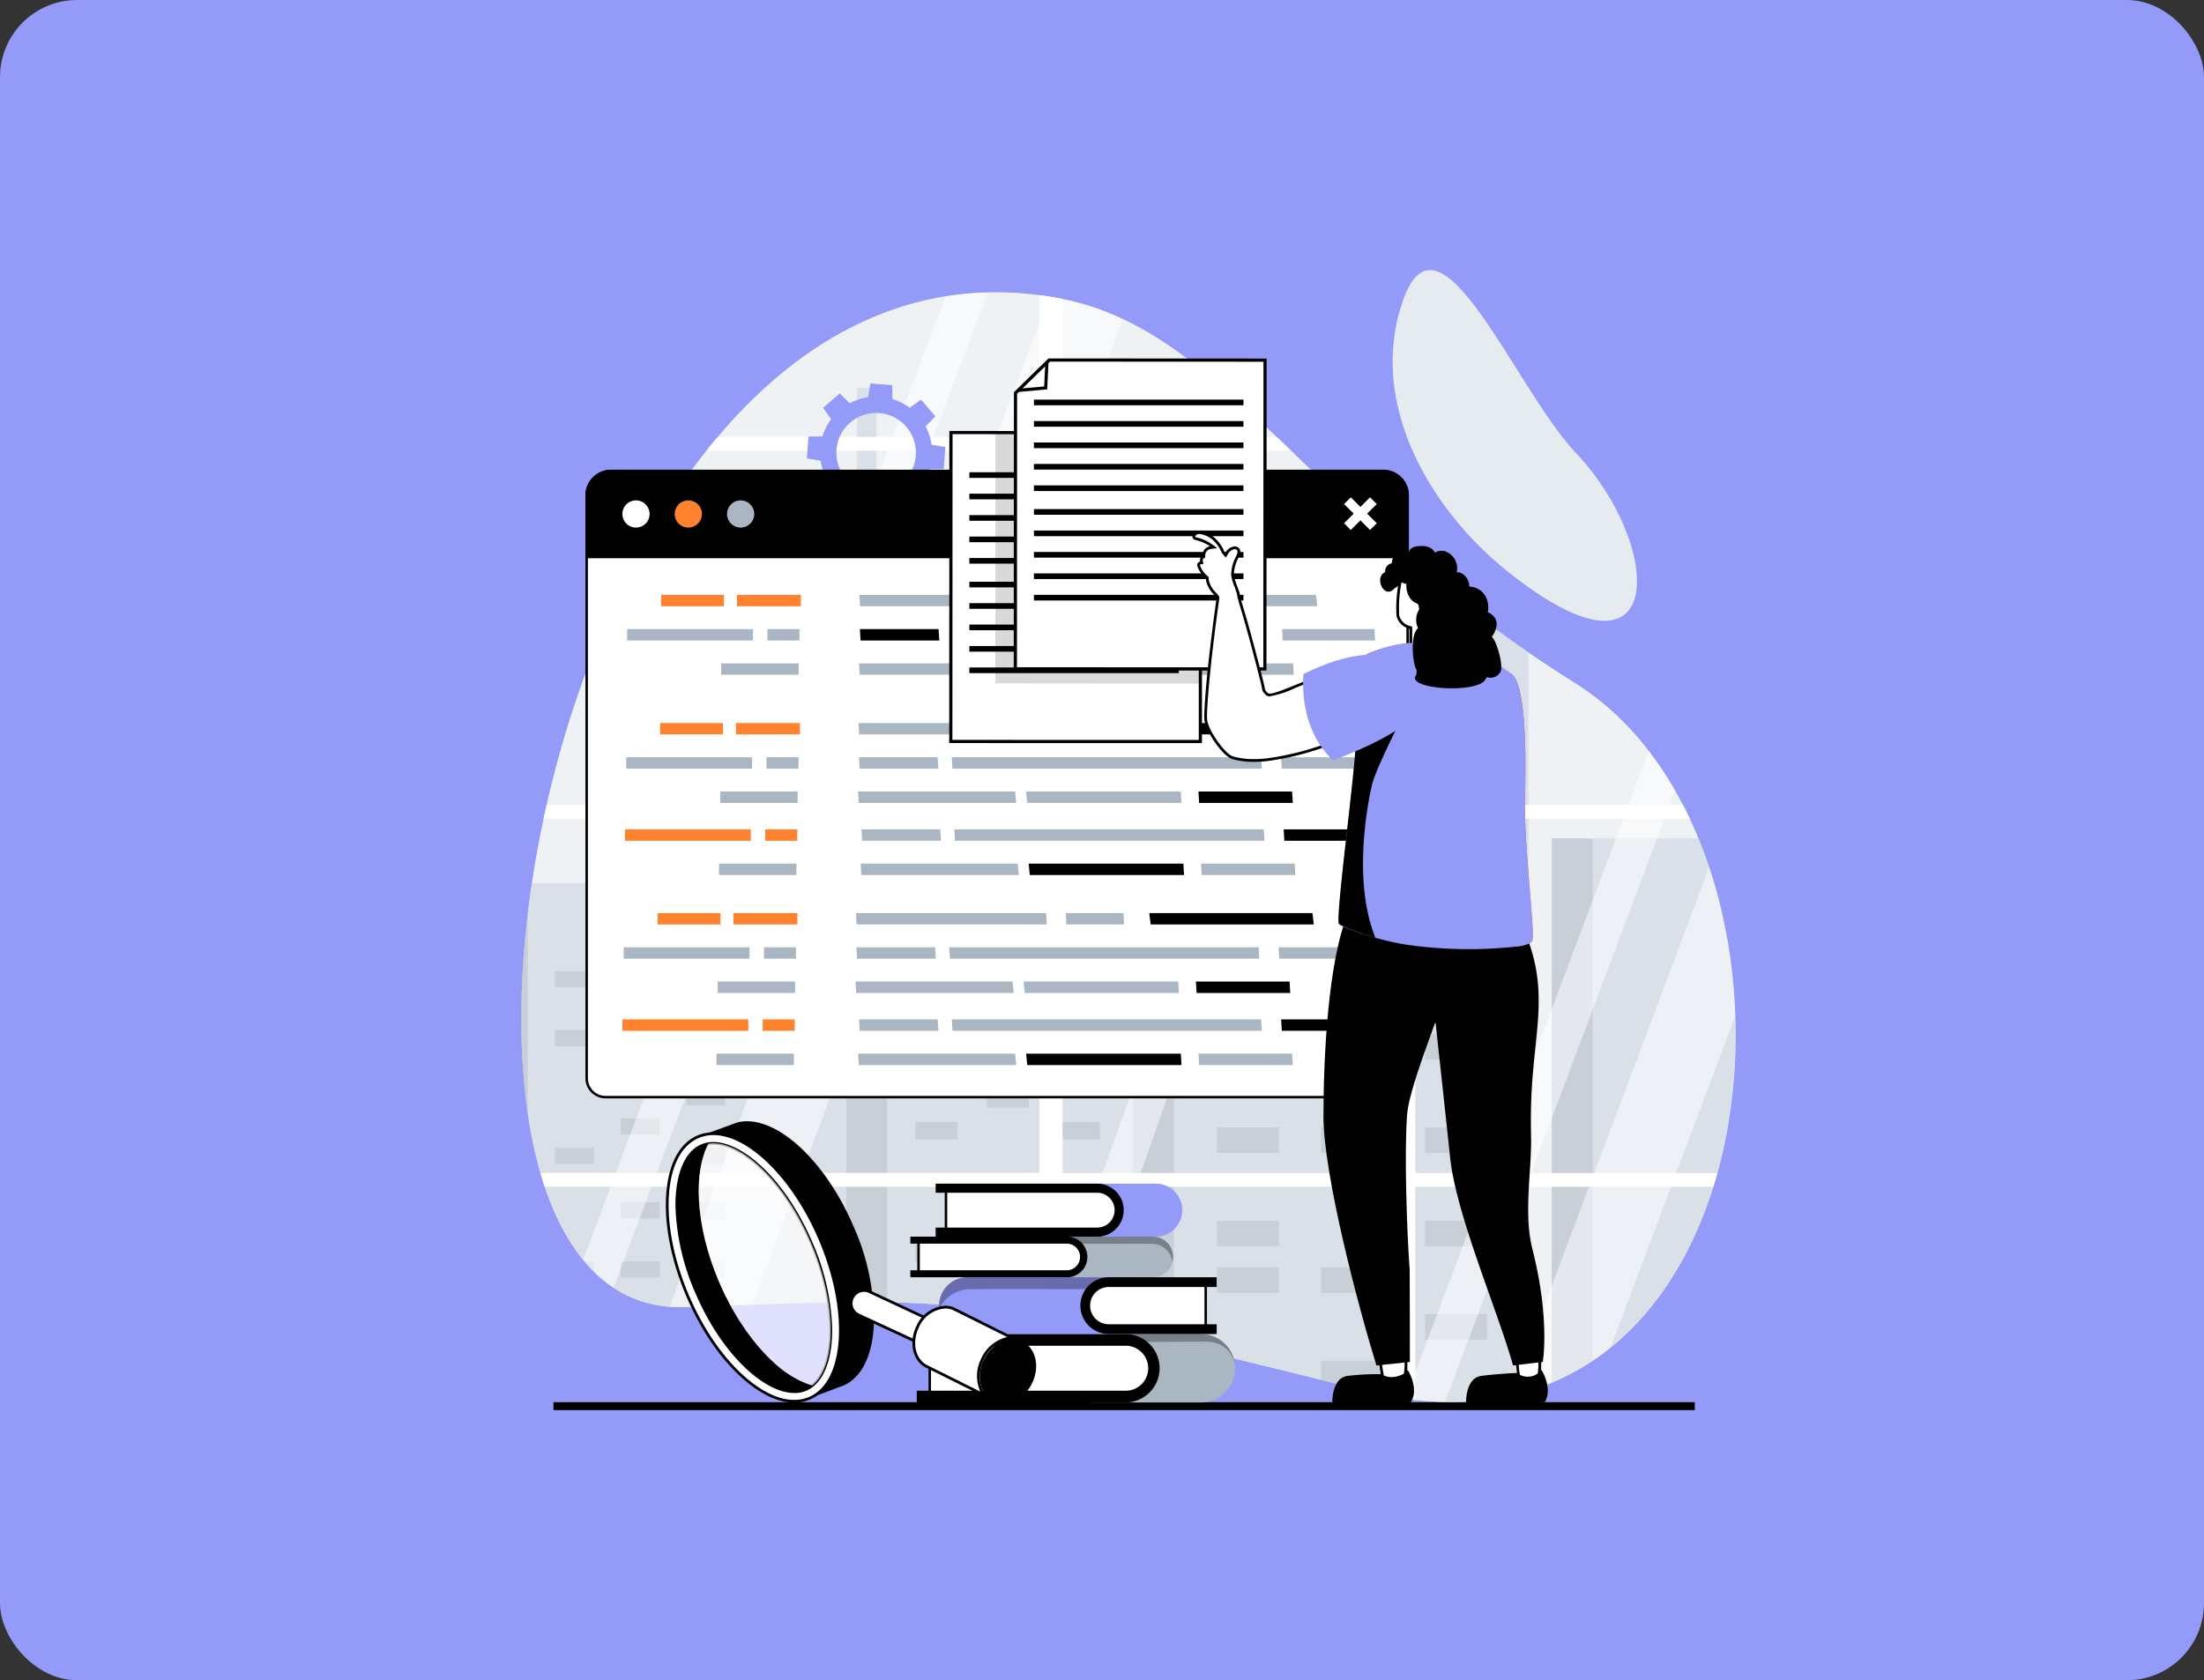 <svg xmlns="http://www.w3.org/2000/svg" xmlns:xlink="http://www.w3.org/1999/xlink" width="400" height="305" viewBox="0 0 400 305">
  <rect x="0" y="0" width="400" height="305" fill="#333333" stroke="none"/>
  <defs>
    <clipPath id="clip-path">
      <path id="Trazado_819365" data-name="Trazado 819365" d="M38.823,107.182c-10.814,46.558-3.71,93.116,24.832,92.1,47.434-1.687,50.786-3.131,123.213,15.147,75.918,19.157,86.5-98.309,38.432-128.392s-63.31-63.889-93.16-69.77a62.124,62.124,0,0,0-12.027-1.2c-42.355,0-70.593,46.06-81.29,92.117" fill="none"/>
    </clipPath>
    <clipPath id="clip-path-2">
      <rect id="Rectángulo_376061" data-name="Rectángulo 376061" width="192.053" height="218.975" transform="translate(2.101 4.333)" fill="none"/>
    </clipPath>
    <clipPath id="clip-path-3">
      <rect id="Rectángulo_376062" data-name="Rectángulo 376062" width="94.809" height="212.513" transform="translate(53.314 6.839)" fill="none"/>
    </clipPath>
    <clipPath id="clip-path-4">
      <rect id="Rectángulo_376063" data-name="Rectángulo 376063" width="87.356" height="212.513" transform="translate(34.448 6.839)" fill="none"/>
    </clipPath>
    <clipPath id="clip-path-5">
      <rect id="Rectángulo_376064" data-name="Rectángulo 376064" width="68.505" height="189.697" transform="translate(123.437 29.655)" fill="none"/>
    </clipPath>
    <clipPath id="clip-path-6">
      <rect id="Rectángulo_376066" data-name="Rectángulo 376066" width="192.053" height="218.973" transform="translate(195.165)" fill="none"/>
    </clipPath>
    <clipPath id="clip-path-7">
      <rect id="Rectángulo_376067" data-name="Rectángulo 376067" width="94.809" height="212.513" transform="translate(212.021 6.839)" fill="none"/>
    </clipPath>
    <clipPath id="clip-path-8">
      <rect id="Rectángulo_376068" data-name="Rectángulo 376068" width="87.357" height="212.513" transform="translate(193.154 6.839)" fill="none"/>
    </clipPath>
    <clipPath id="clip-path-9">
      <rect id="Rectángulo_376069" data-name="Rectángulo 376069" width="26.286" height="6.177" transform="translate(137.247 204.172)" fill="none"/>
    </clipPath>
    <clipPath id="clip-path-10">
      <rect id="Rectángulo_376070" data-name="Rectángulo 376070" width="20.621" height="4.597" transform="translate(131.676 186.503)" fill="none"/>
    </clipPath>
    <clipPath id="clip-path-11">
      <rect id="Rectángulo_376071" data-name="Rectángulo 376071" width="32.718" height="5.7" transform="translate(109.835 193.873)" fill="none"/>
    </clipPath>
    <clipPath id="clip-path-12">
      <rect id="Rectángulo_376072" data-name="Rectángulo 376072" width="23.969" height="43.975" transform="translate(66.203 169.548)" fill="none"/>
    </clipPath>
    <clipPath id="clip-path-13">
      <rect id="Rectángulo_376083" data-name="Rectángulo 376083" width="37.53" height="45.84" transform="translate(120.042 40.253)" fill="none"/>
    </clipPath>
  </defs>
  <g id="Grupo_1071899" data-name="Grupo 1071899" transform="translate(-285 -5697)">
    <rect id="Rectángulo_375961" data-name="Rectángulo 375961" width="400" height="305" rx="14" transform="translate(285 5697)" fill="#949af8"/>
    <g id="Grupo_1071897" data-name="Grupo 1071897" transform="translate(3.598 -512.019)">
      <path id="Trazado_819356" data-name="Trazado 819356" d="M132.14,16.266c29.85,5.881,45.089,39.687,93.159,69.77s37.487,147.548-38.432,128.391c-72.426-18.277-75.778-16.834-123.212-15.146C4.283,201.393,37.677-2.342,132.14,16.266" transform="translate(342 6247)" fill="#e6ebf0"/>
      <path id="Trazado_819357" data-name="Trazado 819357" d="M213.1,65.825c-14.01-11.148-25.677-30.6-19.042-49.35s20.332,16.148,31.354,27.771c15.949,16.818,17.007,44.91-12.312,21.579" transform="translate(342 6247)" fill="#e6ebf0"/>
      <rect id="Rectángulo_375976" data-name="Rectángulo 375976" width="207.142" height="1.442" transform="translate(381.849 6463.548)"/>
      <g id="Grupo_1071881" data-name="Grupo 1071881" transform="translate(342 6247)">
        <g id="Grupo_1071880" data-name="Grupo 1071880" clip-path="url(#clip-path)">
          <path id="Trazado_819358" data-name="Trazado 819358" d="M82.081,77.208V69.455h12.86V32.4h3.545V69.455h13.852v7.753h7.419V232.577H66.249V77.208Z" fill="#c6d0db"/>
          <rect id="Rectángulo_375978" data-name="Rectángulo 375978" width="7.419" height="139.761" transform="translate(66.25 77.208)" fill="#aab6c2"/>
          <rect id="Rectángulo_375979" data-name="Rectángulo 375979" width="53.507" height="118.358" transform="translate(93.004 114.219)" fill="#c6d0db"/>
          <rect id="Rectángulo_375980" data-name="Rectángulo 375980" width="7.419" height="118.358" transform="translate(93.004 114.219)" fill="#aab6c2"/>
          <rect id="Rectángulo_375981" data-name="Rectángulo 375981" width="7.678" height="3.187" transform="translate(131.367 119.26)" fill="#aab6c2"/>
          <rect id="Rectángulo_375982" data-name="Rectángulo 375982" width="7.678" height="3.187" transform="translate(118.439 119.26)" fill="#aab6c2"/>
          <rect id="Rectángulo_375983" data-name="Rectángulo 375983" width="7.678" height="3.188" transform="translate(131.367 130.863)" fill="#aab6c2"/>
          <rect id="Rectángulo_375984" data-name="Rectángulo 375984" width="7.678" height="3.188" transform="translate(118.439 130.863)" fill="#aab6c2"/>
          <rect id="Rectángulo_375985" data-name="Rectángulo 375985" width="7.678" height="3.188" transform="translate(105.513 130.863)" fill="#aab6c2"/>
          <rect id="Rectángulo_375986" data-name="Rectángulo 375986" width="7.678" height="3.187" transform="translate(131.367 142.466)" fill="#aab6c2"/>
          <rect id="Rectángulo_375987" data-name="Rectángulo 375987" width="7.678" height="3.187" transform="translate(105.513 142.466)" fill="#aab6c2"/>
          <rect id="Rectángulo_375988" data-name="Rectángulo 375988" width="7.678" height="3.187" transform="translate(118.439 148.268)" fill="#aab6c2"/>
          <rect id="Rectángulo_375989" data-name="Rectángulo 375989" width="7.678" height="3.187" transform="translate(131.367 154.069)" fill="#aab6c2"/>
          <rect id="Rectángulo_375990" data-name="Rectángulo 375990" width="7.678" height="3.187" transform="translate(118.439 159.87)" fill="#aab6c2"/>
          <rect id="Rectángulo_375991" data-name="Rectángulo 375991" width="7.678" height="3.188" transform="translate(131.367 165.671)" fill="#aab6c2"/>
          <rect id="Rectángulo_375992" data-name="Rectángulo 375992" width="7.678" height="3.188" transform="translate(105.513 165.671)" fill="#aab6c2"/>
          <rect id="Rectángulo_375993" data-name="Rectángulo 375993" width="7.678" height="3.187" transform="translate(131.367 176.394)" fill="#aab6c2"/>
          <rect id="Rectángulo_375994" data-name="Rectángulo 375994" width="7.678" height="3.187" transform="translate(118.439 176.394)" fill="#aab6c2"/>
          <rect id="Rectángulo_375995" data-name="Rectángulo 375995" width="7.678" height="3.188" transform="translate(131.367 187.996)" fill="#aab6c2"/>
          <rect id="Rectángulo_375996" data-name="Rectángulo 375996" width="7.678" height="3.188" transform="translate(118.439 187.996)" fill="#aab6c2"/>
          <rect id="Rectángulo_375997" data-name="Rectángulo 375997" width="7.678" height="3.188" transform="translate(105.513 187.996)" fill="#aab6c2"/>
          <rect id="Rectángulo_375998" data-name="Rectángulo 375998" width="7.678" height="3.187" transform="translate(131.367 199.6)" fill="#aab6c2"/>
          <rect id="Rectángulo_375999" data-name="Rectángulo 375999" width="7.678" height="3.187" transform="translate(105.513 199.6)" fill="#aab6c2"/>
          <rect id="Rectángulo_376000" data-name="Rectángulo 376000" width="7.678" height="3.188" transform="translate(118.439 205.401)" fill="#aab6c2"/>
          <rect id="Rectángulo_376001" data-name="Rectángulo 376001" width="7.678" height="3.188" transform="translate(105.513 205.401)" fill="#aab6c2"/>
          <rect id="Rectángulo_376002" data-name="Rectángulo 376002" width="7.678" height="3.188" transform="translate(131.367 211.202)" fill="#aab6c2"/>
          <rect id="Rectángulo_376003" data-name="Rectángulo 376003" width="7.678" height="3.186" transform="translate(118.439 217.005)" fill="#aab6c2"/>
          <rect id="Rectángulo_376004" data-name="Rectángulo 376004" width="53.507" height="118.359" transform="translate(221.03 114.218)" fill="#c6d0db"/>
          <rect id="Rectángulo_376005" data-name="Rectángulo 376005" width="7.419" height="118.359" transform="translate(221.03 114.218)" fill="#aab6c2"/>
          <rect id="Rectángulo_376006" data-name="Rectángulo 376006" width="71.791" height="174.655" transform="translate(145.021 57.922)" fill="#c6d0db"/>
          <rect id="Rectángulo_376007" data-name="Rectángulo 376007" width="7.419" height="174.655" transform="translate(145.021 57.922)" fill="#aab6c2"/>
          <rect id="Rectángulo_376008" data-name="Rectángulo 376008" width="11.212" height="4.653" transform="translate(198.039 66.287)" fill="#aab6c2"/>
          <rect id="Rectángulo_376009" data-name="Rectángulo 376009" width="11.212" height="4.653" transform="translate(179.161 66.287)" fill="#aab6c2"/>
          <rect id="Rectángulo_376010" data-name="Rectángulo 376010" width="11.212" height="4.653" transform="translate(198.039 83.231)" fill="#aab6c2"/>
          <rect id="Rectángulo_376011" data-name="Rectángulo 376011" width="11.212" height="4.653" transform="translate(179.161 83.231)" fill="#aab6c2"/>
          <rect id="Rectángulo_376012" data-name="Rectángulo 376012" width="11.212" height="4.653" transform="translate(160.284 83.231)" fill="#aab6c2"/>
          <rect id="Rectángulo_376013" data-name="Rectángulo 376013" width="11.212" height="4.653" transform="translate(198.039 100.174)" fill="#aab6c2"/>
          <rect id="Rectángulo_376014" data-name="Rectángulo 376014" width="11.212" height="4.653" transform="translate(160.284 100.174)" fill="#aab6c2"/>
          <rect id="Rectángulo_376015" data-name="Rectángulo 376015" width="11.212" height="4.653" transform="translate(179.161 108.646)" fill="#aab6c2"/>
          <rect id="Rectángulo_376016" data-name="Rectángulo 376016" width="11.212" height="4.654" transform="translate(198.039 117.117)" fill="#aab6c2"/>
          <rect id="Rectángulo_376017" data-name="Rectángulo 376017" width="11.212" height="4.653" transform="translate(179.161 125.59)" fill="#aab6c2"/>
          <rect id="Rectángulo_376018" data-name="Rectángulo 376018" width="11.212" height="4.653" transform="translate(198.039 134.062)" fill="#aab6c2"/>
          <rect id="Rectángulo_376019" data-name="Rectángulo 376019" width="11.212" height="4.653" transform="translate(160.284 134.062)" fill="#aab6c2"/>
          <rect id="Rectángulo_376020" data-name="Rectángulo 376020" width="11.212" height="4.653" transform="translate(198.039 149.719)" fill="#aab6c2"/>
          <rect id="Rectángulo_376021" data-name="Rectángulo 376021" width="11.212" height="4.653" transform="translate(179.161 149.719)" fill="#aab6c2"/>
          <rect id="Rectángulo_376022" data-name="Rectángulo 376022" width="11.212" height="4.653" transform="translate(198.039 166.662)" fill="#aab6c2"/>
          <rect id="Rectángulo_376023" data-name="Rectángulo 376023" width="11.212" height="4.653" transform="translate(179.161 166.662)" fill="#aab6c2"/>
          <rect id="Rectángulo_376024" data-name="Rectángulo 376024" width="11.212" height="4.653" transform="translate(160.284 166.662)" fill="#aab6c2"/>
          <rect id="Rectángulo_376025" data-name="Rectángulo 376025" width="11.212" height="4.654" transform="translate(198.039 183.606)" fill="#aab6c2"/>
          <rect id="Rectángulo_376026" data-name="Rectángulo 376026" width="11.212" height="4.654" transform="translate(160.284 183.606)" fill="#aab6c2"/>
          <rect id="Rectángulo_376027" data-name="Rectángulo 376027" width="11.212" height="4.653" transform="translate(179.161 192.078)" fill="#aab6c2"/>
          <rect id="Rectángulo_376028" data-name="Rectángulo 376028" width="11.212" height="4.653" transform="translate(160.284 192.078)" fill="#aab6c2"/>
          <rect id="Rectángulo_376029" data-name="Rectángulo 376029" width="11.212" height="4.653" transform="translate(198.039 200.55)" fill="#aab6c2"/>
          <rect id="Rectángulo_376030" data-name="Rectángulo 376030" width="11.212" height="4.653" transform="translate(179.161 209.022)" fill="#aab6c2"/>
          <rect id="Rectángulo_376031" data-name="Rectángulo 376031" width="11.212" height="4.653" transform="translate(198.039 217.493)" fill="#aab6c2"/>
          <rect id="Rectángulo_376032" data-name="Rectángulo 376032" width="11.212" height="4.653" transform="translate(160.284 217.493)" fill="#aab6c2"/>
          <rect id="Rectángulo_376033" data-name="Rectángulo 376033" width="70.364" height="161.637" transform="translate(257.894 70.94)" fill="#c6d0db"/>
          <rect id="Rectángulo_376034" data-name="Rectángulo 376034" width="7.272" height="161.637" transform="translate(257.894 70.94)" fill="#aab6c2"/>
          <rect id="Rectángulo_376035" data-name="Rectángulo 376035" width="45.317" height="110.248" transform="translate(30.497 122.329)" fill="#c6d0db"/>
          <rect id="Rectángulo_376036" data-name="Rectángulo 376036" width="4.684" height="110.248" transform="translate(30.497 122.329)" fill="#aab6c2"/>
          <rect id="Rectángulo_376037" data-name="Rectángulo 376037" width="7.077" height="2.938" transform="translate(63.963 127.609)" fill="#aab6c2"/>
          <rect id="Rectángulo_376038" data-name="Rectángulo 376038" width="7.078" height="2.938" transform="translate(52.047 127.609)" fill="#aab6c2"/>
          <rect id="Rectángulo_376039" data-name="Rectángulo 376039" width="7.077" height="2.938" transform="translate(63.963 138.304)" fill="#aab6c2"/>
          <rect id="Rectángulo_376040" data-name="Rectángulo 376040" width="7.078" height="2.938" transform="translate(52.047 138.304)" fill="#aab6c2"/>
          <rect id="Rectángulo_376041" data-name="Rectángulo 376041" width="7.078" height="2.938" transform="translate(40.131 138.304)" fill="#aab6c2"/>
          <rect id="Rectángulo_376042" data-name="Rectángulo 376042" width="7.077" height="2.938" transform="translate(63.963 148.999)" fill="#aab6c2"/>
          <rect id="Rectángulo_376043" data-name="Rectángulo 376043" width="7.078" height="2.938" transform="translate(40.131 148.999)" fill="#aab6c2"/>
          <rect id="Rectángulo_376044" data-name="Rectángulo 376044" width="7.078" height="2.938" transform="translate(52.047 154.347)" fill="#aab6c2"/>
          <rect id="Rectángulo_376045" data-name="Rectángulo 376045" width="7.077" height="2.938" transform="translate(63.963 159.695)" fill="#aab6c2"/>
          <rect id="Rectángulo_376046" data-name="Rectángulo 376046" width="7.078" height="2.938" transform="translate(52.047 165.042)" fill="#aab6c2"/>
          <rect id="Rectángulo_376047" data-name="Rectángulo 376047" width="7.077" height="2.938" transform="translate(63.963 170.39)" fill="#aab6c2"/>
          <rect id="Rectángulo_376048" data-name="Rectángulo 376048" width="7.078" height="2.938" transform="translate(40.131 170.39)" fill="#aab6c2"/>
          <rect id="Rectángulo_376049" data-name="Rectángulo 376049" width="7.077" height="2.938" transform="translate(63.963 180.274)" fill="#aab6c2"/>
          <rect id="Rectángulo_376050" data-name="Rectángulo 376050" width="7.078" height="2.938" transform="translate(52.047 180.274)" fill="#aab6c2"/>
          <rect id="Rectángulo_376051" data-name="Rectángulo 376051" width="7.077" height="2.938" transform="translate(63.963 190.969)" fill="#aab6c2"/>
          <rect id="Rectángulo_376052" data-name="Rectángulo 376052" width="7.078" height="2.938" transform="translate(52.047 190.969)" fill="#aab6c2"/>
          <rect id="Rectángulo_376053" data-name="Rectángulo 376053" width="7.078" height="2.938" transform="translate(40.131 190.969)" fill="#aab6c2"/>
          <rect id="Rectángulo_376054" data-name="Rectángulo 376054" width="7.077" height="2.938" transform="translate(63.963 201.664)" fill="#aab6c2"/>
          <rect id="Rectángulo_376055" data-name="Rectángulo 376055" width="7.078" height="2.938" transform="translate(40.131 201.664)" fill="#aab6c2"/>
          <rect id="Rectángulo_376056" data-name="Rectángulo 376056" width="7.078" height="2.938" transform="translate(52.047 207.012)" fill="#aab6c2"/>
          <rect id="Rectángulo_376057" data-name="Rectángulo 376057" width="7.078" height="2.938" transform="translate(40.131 207.012)" fill="#aab6c2"/>
          <rect id="Rectángulo_376058" data-name="Rectángulo 376058" width="7.077" height="2.938" transform="translate(63.963 212.36)" fill="#aab6c2"/>
          <rect id="Rectángulo_376059" data-name="Rectángulo 376059" width="7.078" height="2.938" transform="translate(52.047 217.707)" fill="#aab6c2"/>
          <g id="Grupo_1071861" data-name="Grupo 1071861" opacity="0.35">
            <g id="Grupo_1071860" data-name="Grupo 1071860">
              <g id="Grupo_1071859" data-name="Grupo 1071859" clip-path="url(#clip-path-2)">
                <rect id="Rectángulo_376060" data-name="Rectángulo 376060" width="192.053" height="218.975" transform="translate(2.101 4.332)" fill="#fff"/>
              </g>
            </g>
          </g>
          <g id="Grupo_1071864" data-name="Grupo 1071864" opacity="0.5">
            <g id="Grupo_1071863" data-name="Grupo 1071863">
              <g id="Grupo_1071862" data-name="Grupo 1071862" clip-path="url(#clip-path-3)">
                <path id="Trazado_819359" data-name="Trazado 819359" d="M68.22,219.352h-14.9l79.9-212.514h14.9Z" fill="#fff"/>
              </g>
            </g>
          </g>
          <g id="Grupo_1071867" data-name="Grupo 1071867" opacity="0.5">
            <g id="Grupo_1071866" data-name="Grupo 1071866">
              <g id="Grupo_1071865" data-name="Grupo 1071865" clip-path="url(#clip-path-4)">
                <path id="Trazado_819360" data-name="Trazado 819360" d="M41.9,219.352H34.448l79.9-212.514H121.8Z" fill="#fff"/>
              </g>
            </g>
          </g>
          <g id="Grupo_1071870" data-name="Grupo 1071870" opacity="0.5">
            <g id="Grupo_1071869" data-name="Grupo 1071869">
              <g id="Grupo_1071868" data-name="Grupo 1071868" clip-path="url(#clip-path-5)">
                <path id="Trazado_819361" data-name="Trazado 819361" d="M130.89,219.352h-7.453l68.505-189.7V44.938Z" fill="#fff"/>
              </g>
            </g>
          </g>
          <g id="Grupo_1071873" data-name="Grupo 1071873" opacity="0.35">
            <g id="Grupo_1071872" data-name="Grupo 1071872">
              <g id="Grupo_1071871" data-name="Grupo 1071871" clip-path="url(#clip-path-6)">
                <rect id="Rectángulo_376065" data-name="Rectángulo 376065" width="192.053" height="218.974" transform="translate(195.165 -0.001)" fill="#fff"/>
              </g>
            </g>
          </g>
          <g id="Grupo_1071876" data-name="Grupo 1071876" opacity="0.5">
            <g id="Grupo_1071875" data-name="Grupo 1071875">
              <g id="Grupo_1071874" data-name="Grupo 1071874" clip-path="url(#clip-path-7)">
                <path id="Trazado_819362" data-name="Trazado 819362" d="M226.926,219.352h-14.9l79.9-212.514h14.9Z" fill="#fff"/>
              </g>
            </g>
          </g>
          <g id="Grupo_1071879" data-name="Grupo 1071879" opacity="0.5">
            <g id="Grupo_1071878" data-name="Grupo 1071878">
              <g id="Grupo_1071877" data-name="Grupo 1071877" clip-path="url(#clip-path-8)">
                <path id="Trazado_819363" data-name="Trazado 819363" d="M200.607,219.352h-7.453l79.9-212.514h7.452Z" fill="#fff"/>
              </g>
            </g>
          </g>
          <path id="Trazado_819364" data-name="Trazado 819364" d="M395.227,43.831V41.325h-6.9V1.828H0V6.839H4.184V8.608H128.037V41.325H0v2.506H128.037v64.305H0v2.5H128.037v64.305H0v2.506H128.037v41.9H4.223v1.45H0v5.8H388.326v-.465h0V177.452h6.9v-2.506h-6.9V110.641h6.9v-2.5h-6.9V43.831Zm-198.954,66.81h59.816v64.305H196.273Zm0-66.81h59.816v64.305H196.273Zm0-35.223h59.816V41.325H196.273Zm0,168.844H256.09v41.9h-59.8v1.45h-.021Zm64.019,0h59.816v41.9H260.292Zm0-66.811h59.816v64.305H260.292Zm0-66.81h59.816v64.305H260.292Zm0-35.223h59.816V41.325H260.292Zm64.018,0h59.816V41.325H324.31Zm-192.072,0h59.816V41.325H132.238Zm0,35.223h59.816v64.305H132.238Zm0,66.81h59.816v64.305H132.238Zm0,66.811h59.816V220.8h-.022v-1.45H132.238ZM384.126,220.8H384.1v-1.45H324.31v-41.9h59.816Zm0-45.856H324.31V110.641h59.816Zm0-66.81H324.31V43.831h59.816Z" fill="#fff"/>
        </g>
      </g>
      <path id="Trazado_819367" data-name="Trazado 819367" d="M109.162,37.6l-2.6-3.034L104.5,36.044a10.094,10.094,0,0,0-3.13-1.584l-.025-2.53-3.984-.305-.408,2.5a10.081,10.081,0,0,0-3.334,1.091l-1.808-1.77-3.035,2.6L90.255,38.1a10.137,10.137,0,0,0-1.584,3.13l-2.53.025-.3,3.983,2.5.41a10.106,10.106,0,0,0,1.091,3.333l-1.771,1.808,2.6,3.033,2.057-1.475a10.088,10.088,0,0,0,3.129,1.584l.026,2.53,3.982.3.409-2.5a10.12,10.12,0,0,0,3.334-1.091L105,54.951l3.034-2.6-1.476-2.056a10.056,10.056,0,0,0,1.584-3.129l2.53-.025.3-3.984-2.5-.409a10.122,10.122,0,0,0-1.091-3.333Zm-6.054,12.071a7.216,7.216,0,1,1,.776-10.177,7.217,7.217,0,0,1-.776,10.177" transform="translate(342 6247)" fill="#949af8"/>
      <path id="Trazado_819368" data-name="Trazado 819368" d="M137.247,216.6h20.111a6.215,6.215,0,1,0,0-12.43H137.247Z" transform="translate(342 6247)" fill="#aab6c2"/>
      <g id="Grupo_1071884" data-name="Grupo 1071884" transform="translate(342 6247)" opacity="0.3">
        <g id="Grupo_1071883" data-name="Grupo 1071883">
          <g id="Grupo_1071882" data-name="Grupo 1071882" clip-path="url(#clip-path-9)">
            <path id="Trazado_819369" data-name="Trazado 819369" d="M163.533,209.693a6.214,6.214,0,0,0-6.176-5.521H137.246v4.875c2.41.935,5.134,2.029,6.013.649,1.012-1.586,4.354-4.087,4.354-4.087s6.453-.045,10.837-.045a5.066,5.066,0,0,1,5.083,4.129"/>
          </g>
        </g>
      </g>
      <path id="Trazado_819370" data-name="Trazado 819370" d="M108.143,215.134v-9.673h35.8a4.837,4.837,0,0,1,0,9.673Z" transform="translate(342 6247)" fill="#fff"/>
      <path id="Trazado_819371" data-name="Trazado 819371" d="M143.939,205.686a4.611,4.611,0,1,1,0,9.222H108.368v-9.222Zm0-.45H107.918v10.122h36.021a5.061,5.061,0,1,0,0-10.122" transform="translate(342 6247)"/>
      <path id="Trazado_819372" data-name="Trazado 819372" d="M105.788,214.47H143.64a4.084,4.084,0,1,0,0-8.167H105.788v-2.131H143.64a6.215,6.215,0,0,1,0,12.43H105.788Z" transform="translate(342 6247)"/>
      <path id="Trazado_819373" data-name="Trazado 819373" d="M133.576,186.506h15.575a4.813,4.813,0,1,0,0-9.627H133.576Z" transform="translate(342 6247)" fill="#949af8"/>
      <path id="Trazado_819374" data-name="Trazado 819374" d="M111.086,185.318v-7.39h27.672a3.695,3.695,0,1,1,0,7.39Z" transform="translate(342 6247)" fill="#fff"/>
      <path id="Trazado_819375" data-name="Trazado 819375" d="M138.759,178.153a3.47,3.47,0,0,1,0,6.941H111.311v-6.941Zm0-.449h-27.9v7.839h27.9a3.92,3.92,0,0,0,0-7.839" transform="translate(342 6247)"/>
      <path id="Trazado_819376" data-name="Trazado 819376" d="M109.211,184.854h29.315a3.162,3.162,0,1,0,0-6.325H109.211v-1.651h29.315a4.813,4.813,0,0,1,0,9.627H109.211Z" transform="translate(342 6247)"/>
      <path id="Trazado_819377" data-name="Trazado 819377" d="M131.676,193.873h16.936a3.685,3.685,0,1,0,0-7.37H131.676Z" transform="translate(342 6247)" fill="#aab6c2"/>
      <g id="Grupo_1071887" data-name="Grupo 1071887" transform="translate(342 6247)" opacity="0.3">
        <g id="Grupo_1071886" data-name="Grupo 1071886">
          <g id="Grupo_1071885" data-name="Grupo 1071885" clip-path="url(#clip-path-10)">
            <path id="Trazado_819378" data-name="Trazado 819378" d="M152.179,191.1a3.673,3.673,0,0,0-3.567-4.6H131.676v1.707l4.124-.42h12.695a3.754,3.754,0,0,1,3.684,3.31"/>
          </g>
        </g>
      </g>
      <path id="Trazado_819379" data-name="Trazado 819379" d="M106.109,192.911v-5.552h27.072a2.776,2.776,0,0,1,0,5.552Z" transform="translate(342 6247)" fill="#fff"/>
      <path id="Trazado_819380" data-name="Trazado 819380" d="M133.181,187.584a2.551,2.551,0,0,1,0,5.1H106.334v-5.1Zm0-.449h-27.3v6h27.3a3,3,0,0,0,0-6" transform="translate(342 6247)"/>
      <path id="Trazado_819381" data-name="Trazado 819381" d="M104.62,192.609H133a2.421,2.421,0,1,0,0-4.843H104.62V186.5H133a3.686,3.686,0,1,1,0,7.371H104.62Z" transform="translate(342 6247)"/>
      <path id="Trazado_819382" data-name="Trazado 819382" d="M145.928,204.172H114.985a5.149,5.149,0,1,1,0-10.3h30.943Z" transform="translate(342 6247)" fill="#949af8"/>
      <g id="Grupo_1071890" data-name="Grupo 1071890" transform="translate(342 6247)" opacity="0.3">
        <g id="Grupo_1071889" data-name="Grupo 1071889">
          <g id="Grupo_1071888" data-name="Grupo 1071888" clip-path="url(#clip-path-11)">
            <path id="Trazado_819383" data-name="Trazado 819383" d="M114.985,193.873a5.149,5.149,0,0,0-5.149,5.15,5.246,5.246,0,0,0,.029.55,6.268,6.268,0,0,1,5.649-3.54c4.165-.04,22.147,0,22.147,0l4.892-2.16Z"/>
          </g>
        </g>
      </g>
      <path id="Trazado_819384" data-name="Trazado 819384" d="M140.383,202.917a3.969,3.969,0,0,1,0-7.937h17.842v7.937Z" transform="translate(342 6247)" fill="#fff"/>
      <path id="Trazado_819385" data-name="Trazado 819385" d="M158,195.205v7.487H140.383a3.743,3.743,0,1,1,0-7.487Zm.45-.45H140.383a4.193,4.193,0,0,0,0,8.387H158.45Z" transform="translate(342 6247)"/>
      <path id="Trazado_819386" data-name="Trazado 819386" d="M160.216,202.406H140.631a3.384,3.384,0,0,1,0-6.768h19.585v-1.765H140.631a5.149,5.149,0,0,0,0,10.3h19.585Z" transform="translate(342 6247)"/>
      <path id="Trazado_819387" data-name="Trazado 819387" d="M49.3,161.175a3.432,3.432,0,0,1-3.425-3.431V51.952a4.443,4.443,0,0,1,4.436-4.441H190.428a4.443,4.443,0,0,1,4.442,4.435v105.8a3.434,3.434,0,0,1-3.43,3.431Z" transform="translate(342 6247)" fill="#fff"/>
      <path id="Trazado_819388" data-name="Trazado 819388" d="M190.428,47.735a4.218,4.218,0,0,1,4.216,4.211v105.8a3.209,3.209,0,0,1-3.205,3.206H49.3a3.207,3.207,0,0,1-3.2-3.206V51.952a4.219,4.219,0,0,1,4.211-4.217Zm0-.45H50.311a4.665,4.665,0,0,0-4.661,4.667V157.744A3.653,3.653,0,0,0,49.3,161.4H191.439a3.658,3.658,0,0,0,3.656-3.656V51.946a4.665,4.665,0,0,0-4.667-4.661" transform="translate(342 6247)"/>
      <path id="Trazado_819389" data-name="Trazado 819389" d="M195.093,63.352H45.648v-11.4a4.665,4.665,0,0,1,4.665-4.665H190.428a4.664,4.664,0,0,1,4.665,4.665Z" transform="translate(342 6247)"/>
      <path id="Trazado_819390" data-name="Trazado 819390" d="M71.352,55.318a2.468,2.468,0,1,1,2.467,2.468,2.468,2.468,0,0,1-2.467-2.468" transform="translate(342 6247)" fill="#aab6c2"/>
      <path id="Trazado_819391" data-name="Trazado 819391" d="M61.855,55.318a2.468,2.468,0,1,1,2.469,2.468,2.468,2.468,0,0,1-2.469-2.468" transform="translate(342 6247)" fill="#ff822e"/>
      <path id="Trazado_819392" data-name="Trazado 819392" d="M52.359,55.318a2.468,2.468,0,1,1,2.468,2.468,2.468,2.468,0,0,1-2.468-2.468" transform="translate(342 6247)" fill="#fff"/>
      <path id="Trazado_819393" data-name="Trazado 819393" d="M183.333,53.514l1.222-1.222,1.745,1.745,1.745-1.745,1.221,1.222-1.745,1.745L189.266,57l-1.221,1.222L186.3,56.48l-1.745,1.745L183.333,57l1.745-1.744Z" transform="translate(342 6247)" fill="#fff"/>
      <path id="Trazado_819394" data-name="Trazado 819394" d="M95.372,70l.125,2.065h34.524L129.9,70Z" transform="translate(342 6247)" fill="#aab6c2"/>
      <path id="Trazado_819395" data-name="Trazado 819395" d="M112.3,76.216l.134,2.065h56.149l-.124-2.065Z" transform="translate(342 6247)" fill="#aab6c2"/>
      <path id="Trazado_819396" data-name="Trazado 819396" d="M95.461,76.216l.124,2.065h14.291l-.135-2.065Z" transform="translate(342 6247)"/>
      <path id="Trazado_819397" data-name="Trazado 819397" d="M95.3,82.431l.125,2.066h28.581l-.205-2.066Z" transform="translate(342 6247)" fill="#aab6c2"/>
      <path id="Trazado_819398" data-name="Trazado 819398" d="M125.795,82.431,126,84.5h28l-.124-2.066Z" transform="translate(342 6247)"/>
      <path id="Trazado_819399" data-name="Trazado 819399" d="M70.3,82.431,70.288,84.5H84.334l.014-2.066Z" transform="translate(342 6247)" fill="#aab6c2"/>
      <path id="Trazado_819400" data-name="Trazado 819400" d="M53.229,76.216l-.012,2.065H76.064l.008-2.065Z" transform="translate(342 6247)" fill="#aab6c2"/>
      <path id="Trazado_819401" data-name="Trazado 819401" d="M78.689,76.216l-.009,2.065H84.49l.013-2.065Z" transform="translate(342 6247)" fill="#aab6c2"/>
      <path id="Trazado_819402" data-name="Trazado 819402" d="M73.134,70l.02,2.065H84.748L84.761,70Z" transform="translate(342 6247)" fill="#ff822e"/>
      <path id="Trazado_819403" data-name="Trazado 819403" d="M59.393,70l-.012,2.065H70.8L70.785,70Z" transform="translate(342 6247)" fill="#ff822e"/>
      <path id="Trazado_819404" data-name="Trazado 819404" d="M70.128,105.7l-.013,2.066H84.16l.014-2.066Z" transform="translate(342 6247)" fill="#aab6c2"/>
      <path id="Trazado_819405" data-name="Trazado 819405" d="M53.056,99.484l-.012,2.065H75.891l.008-2.065Z" transform="translate(342 6247)" fill="#aab6c2"/>
      <path id="Trazado_819406" data-name="Trazado 819406" d="M78.516,99.484l-.009,2.065h5.809l.014-2.065Z" transform="translate(342 6247)" fill="#aab6c2"/>
      <path id="Trazado_819407" data-name="Trazado 819407" d="M69.9,118.788l-.013,2.066H83.937l.013-2.066Z" transform="translate(342 6247)" fill="#aab6c2"/>
      <path id="Trazado_819408" data-name="Trazado 819408" d="M52.832,112.573l-.012,2.064H75.667l.008-2.064Z" transform="translate(342 6247)" fill="#ff822e"/>
      <path id="Trazado_819409" data-name="Trazado 819409" d="M78.292,112.573l-.008,2.064h5.808l.014-2.064Z" transform="translate(342 6247)" fill="#ff822e"/>
      <path id="Trazado_819410" data-name="Trazado 819410" d="M72.96,93.268l.02,2.064H84.574l.013-2.064Z" transform="translate(342 6247)" fill="#ff822e"/>
      <path id="Trazado_819411" data-name="Trazado 819411" d="M59.22,93.268l-.012,2.064H70.631l-.019-2.064Z" transform="translate(342 6247)" fill="#ff822e"/>
      <path id="Trazado_819412" data-name="Trazado 819412" d="M133.448,70l.126,2.065H144.05L143.925,70Z" transform="translate(342 6247)"/>
      <path id="Trazado_819413" data-name="Trazado 819413" d="M172.078,76.216l.124,2.065h16.77l-.125-2.065Z" transform="translate(342 6247)" fill="#aab6c2"/>
      <path id="Trazado_819414" data-name="Trazado 819414" d="M157.081,82.431,157.2,84.5h17l-.125-2.066Z" transform="translate(342 6247)" fill="#aab6c2"/>
      <path id="Trazado_819415" data-name="Trazado 819415" d="M148.619,70l.247,2.065h29.611L178.23,70Z" transform="translate(342 6247)" fill="#aab6c2"/>
      <path id="Trazado_819416" data-name="Trazado 819416" d="M95.2,93.268l.126,2.064h34.524l-.124-2.064Z" transform="translate(342 6247)" fill="#aab6c2"/>
      <path id="Trazado_819417" data-name="Trazado 819417" d="M112.129,99.484l.134,2.065h56.149l-.124-2.065Z" transform="translate(342 6247)" fill="#aab6c2"/>
      <path id="Trazado_819418" data-name="Trazado 819418" d="M95.288,99.484l.124,2.065H109.7l-.135-2.065Z" transform="translate(342 6247)" fill="#aab6c2"/>
      <path id="Trazado_819419" data-name="Trazado 819419" d="M95.128,105.7l.125,2.066h28.582l-.206-2.066Z" transform="translate(342 6247)" fill="#aab6c2"/>
      <path id="Trazado_819420" data-name="Trazado 819420" d="M125.622,105.7l.205,2.066h28L153.7,105.7Z" transform="translate(342 6247)" fill="#aab6c2"/>
      <path id="Trazado_819421" data-name="Trazado 819421" d="M133.274,93.268l.125,2.064h10.477l-.125-2.064Z" transform="translate(342 6247)" fill="#aab6c2"/>
      <path id="Trazado_819422" data-name="Trazado 819422" d="M171.9,99.484l.124,2.065H188.8l-.125-2.065Z" transform="translate(342 6247)" fill="#aab6c2"/>
      <path id="Trazado_819423" data-name="Trazado 819423" d="M156.907,105.7l.124,2.066h17l-.125-2.066Z" transform="translate(342 6247)"/>
      <path id="Trazado_819424" data-name="Trazado 819424" d="M112.6,112.573l.134,2.064H168.88l-.124-2.064Z" transform="translate(342 6247)" fill="#aab6c2"/>
      <path id="Trazado_819425" data-name="Trazado 819425" d="M95.757,112.573l.124,2.064h14.291l-.135-2.064Z" transform="translate(342 6247)" fill="#aab6c2"/>
      <path id="Trazado_819426" data-name="Trazado 819426" d="M95.6,118.788l.126,2.066H124.3l-.205-2.066Z" transform="translate(342 6247)" fill="#aab6c2"/>
      <path id="Trazado_819427" data-name="Trazado 819427" d="M126.09,118.788l.205,2.066h28l-.125-2.066Z" transform="translate(342 6247)"/>
      <path id="Trazado_819428" data-name="Trazado 819428" d="M172.374,112.573l.123,2.064h16.77l-.125-2.064Z" transform="translate(342 6247)"/>
      <path id="Trazado_819429" data-name="Trazado 819429" d="M157.375,118.788l.124,2.066h17l-.125-2.066Z" transform="translate(342 6247)" fill="#aab6c2"/>
      <path id="Trazado_819430" data-name="Trazado 819430" d="M148.445,93.268l.247,2.064H178.3l-.247-2.064Z" transform="translate(342 6247)"/>
      <path id="Trazado_819431" data-name="Trazado 819431" d="M69.666,140.2l-.013,2.066H83.7l.013-2.066Z" transform="translate(342 6247)" fill="#aab6c2"/>
      <path id="Trazado_819432" data-name="Trazado 819432" d="M52.595,133.98l-.012,2.065H75.43l.008-2.065Z" transform="translate(342 6247)" fill="#aab6c2"/>
      <path id="Trazado_819433" data-name="Trazado 819433" d="M78.055,133.98l-.008,2.065h5.808l.014-2.065Z" transform="translate(342 6247)" fill="#aab6c2"/>
      <path id="Trazado_819434" data-name="Trazado 819434" d="M69.443,153.284l-.013,2.066H83.476l.013-2.066Z" transform="translate(342 6247)" fill="#aab6c2"/>
      <path id="Trazado_819435" data-name="Trazado 819435" d="M52.371,147.069l-.012,2.065H75.206l.008-2.065Z" transform="translate(342 6247)" fill="#ff822e"/>
      <path id="Trazado_819436" data-name="Trazado 819436" d="M77.831,147.069l-.008,2.065h5.808l.014-2.065Z" transform="translate(342 6247)" fill="#ff822e"/>
      <path id="Trazado_819437" data-name="Trazado 819437" d="M72.5,127.764l.02,2.065H84.113l.014-2.065Z" transform="translate(342 6247)" fill="#ff822e"/>
      <path id="Trazado_819438" data-name="Trazado 819438" d="M58.759,127.764l-.012,2.065H70.17l-.019-2.065Z" transform="translate(342 6247)" fill="#ff822e"/>
      <path id="Trazado_819439" data-name="Trazado 819439" d="M94.737,127.764l.125,2.065h34.524l-.124-2.065Z" transform="translate(342 6247)" fill="#aab6c2"/>
      <path id="Trazado_819440" data-name="Trazado 819440" d="M111.669,133.98l.134,2.065h56.149l-.124-2.065Z" transform="translate(342 6247)" fill="#aab6c2"/>
      <path id="Trazado_819441" data-name="Trazado 819441" d="M94.827,133.98l.124,2.065h14.291l-.135-2.065Z" transform="translate(342 6247)" fill="#aab6c2"/>
      <path id="Trazado_819442" data-name="Trazado 819442" d="M94.668,140.2l.125,2.066h28.582l-.205-2.066Z" transform="translate(342 6247)" fill="#aab6c2"/>
      <path id="Trazado_819443" data-name="Trazado 819443" d="M125.162,140.2l.205,2.066h28l-.124-2.066Z" transform="translate(342 6247)" fill="#aab6c2"/>
      <path id="Trazado_819444" data-name="Trazado 819444" d="M132.814,127.764l.126,2.065h10.477l-.125-2.065Z" transform="translate(342 6247)" fill="#aab6c2"/>
      <path id="Trazado_819445" data-name="Trazado 819445" d="M171.444,133.98l.124,2.065h16.77l-.125-2.065Z" transform="translate(342 6247)" fill="#aab6c2"/>
      <path id="Trazado_819446" data-name="Trazado 819446" d="M156.446,140.2l.124,2.066h17l-.125-2.066Z" transform="translate(342 6247)"/>
      <path id="Trazado_819447" data-name="Trazado 819447" d="M112.137,147.069l.134,2.065h56.148l-.124-2.065Z" transform="translate(342 6247)" fill="#aab6c2"/>
      <path id="Trazado_819448" data-name="Trazado 819448" d="M95.3,147.069l.124,2.065h14.291l-.135-2.065Z" transform="translate(342 6247)" fill="#aab6c2"/>
      <path id="Trazado_819449" data-name="Trazado 819449" d="M95.137,153.284l.125,2.066h28.58l-.2-2.066Z" transform="translate(342 6247)" fill="#aab6c2"/>
      <path id="Trazado_819450" data-name="Trazado 819450" d="M125.629,153.284l.205,2.066h28l-.125-2.066Z" transform="translate(342 6247)"/>
      <path id="Trazado_819451" data-name="Trazado 819451" d="M171.913,147.069l.123,2.065h16.77l-.125-2.065Z" transform="translate(342 6247)"/>
      <path id="Trazado_819452" data-name="Trazado 819452" d="M156.914,153.284l.124,2.066h17l-.125-2.066Z" transform="translate(342 6247)" fill="#aab6c2"/>
      <path id="Trazado_819453" data-name="Trazado 819453" d="M147.984,127.764l.247,2.065h29.611l-.247-2.065Z" transform="translate(342 6247)"/>
      <path id="Trazado_819454" data-name="Trazado 819454" d="M69.924,194.712c-4.417-10.354-4.812-20.592-1.508-25.831l-3.332,1.034-3.305,5.193-.384,9.948,3.624,12.4,4.393,8.165,5.642,6.365,5.421,3.021,4.6.312,2.482-1.633c-6.073-1.221-13.208-8.6-17.632-18.974" transform="translate(342 6247)"/>
      <path id="Trazado_819455" data-name="Trazado 819455" d="M94.335,184.7a41.457,41.457,0,0,1,3.64,18.16c0,.025,0,.051-.006.074-.031.489-.075.963-.133,1.428-.01.075-.019.149-.029.224-.588,4.353-2.358,7.6-5.253,8.909.009,0,.021-.005.03-.008l-6.143,2.29a11.07,11.07,0,0,0,2.252-1.632c4.4-4.58,4.319-15.97-.457-27.175-3.458-8.109-8.572-14.385-13.542-17.325-.053-.03-.457-.261-.606-.341-.049-.028-.483-.25-.647-.33-.031-.014-.883-.4-1.277-.538-.036-.012-.419-.142-.578-.189-.048-.016-.1-.028-.147-.044-.144-.041-.288-.08-.432-.114-.051-.013-.446-.1-.592-.126-.042-.008-.083-.017-.125-.023-.177-.03-.352-.054-.526-.074a7.468,7.468,0,0,0-2.963.244l6.44-2.352c6.6-1.616,15.79,6.509,21.094,18.942" transform="translate(342 6247)"/>
      <path id="Trazado_819456" data-name="Trazado 819456" d="M66.092,168.366c-6.641,2.832-7.49,15.754-1.9,28.857s15.5,21.433,22.14,18.6,7.488-15.751,1.9-28.856-15.5-21.433-22.14-18.6m20.536,19.287a42.012,42.012,0,0,1,3.552,15.435c.055,4.423-.916,7.925-2.745,9.867a5.377,5.377,0,0,1-1.787,1.269c-2.539,1.08-6.061-.033-9.658-3.06-3.98-3.34-7.6-8.532-10.2-14.627A42.034,42.034,0,0,1,62.244,181.1c-.058-4.424.917-7.926,2.744-9.865a5.336,5.336,0,0,1,1.791-1.268c2.539-1.084,6.056.033,9.659,3.056,3.972,3.341,7.595,8.533,10.19,14.627" transform="translate(342 6247)" fill="#fff"/>
      <path id="Trazado_819457" data-name="Trazado 819457" d="M83.541,216.631c-2.7,0-5.741-1.341-8.833-3.94-4.212-3.538-8.028-9-10.746-15.37s-4.017-12.9-3.656-18.4c.366-5.549,2.386-9.381,5.689-10.79h0c6.757-2.87,16.836,5.527,22.468,18.737s4.72,26.3-2.034,29.182a7.287,7.287,0,0,1-2.888.577M66.191,168.6c-3.121,1.331-5.033,5.012-5.386,10.365-.356,5.412.928,11.863,3.617,18.166s6.455,11.693,10.607,15.182c4.106,3.451,8.086,4.617,11.2,3.287,6.5-2.774,7.294-15.572,1.77-28.528S72.691,165.825,66.191,168.6Zm17.385,46.282c-2.294,0-5-1.214-7.747-3.522-4.007-3.363-7.654-8.591-10.267-14.721a42.281,42.281,0,0,1-3.568-15.528c-.059-4.487.94-8.053,2.813-10.04a5.554,5.554,0,0,1,1.875-1.326c2.627-1.118,6.24.008,9.917,3.1,4.01,3.372,7.653,8.6,10.26,14.72a42.256,42.256,0,0,1,3.571,15.53c.056,4.49-.943,8.056-2.813,10.042a5.63,5.63,0,0,1-1.869,1.327,5.513,5.513,0,0,1-2.172.423M68.86,169.815a5.015,5.015,0,0,0-1.982.385,5.066,5.066,0,0,0-1.707,1.21c-1.784,1.891-2.734,5.333-2.677,9.69a41.786,41.786,0,0,0,3.528,15.339c2.583,6.059,6.181,11.22,10.129,14.533,3.522,2.963,6.948,4.066,9.4,3.022a5.126,5.126,0,0,0,1.7-1.21c1.781-1.891,2.731-5.333,2.677-9.694A41.737,41.737,0,0,0,86.4,187.752h0c-2.577-6.049-6.171-11.211-10.122-14.534-2.655-2.228-5.252-3.4-7.417-3.4" transform="translate(342 6247)"/>
      <path id="Trazado_819458" data-name="Trazado 819458" d="M95.168,200.688a2.335,2.335,0,0,1,1.048-4.423,2.306,2.306,0,0,1,1.035.244l15.317,7.156-4.079,3.2Z" transform="translate(342 6247)" fill="#fff"/>
      <path id="Trazado_819459" data-name="Trazado 819459" d="M96.215,196.515a2.063,2.063,0,0,1,.936.224l14.943,6.981-3.638,2.851-13.17-6.1a2.084,2.084,0,0,1,.929-3.951m0-.5a2.585,2.585,0,0,0-1.152,4.9l13.46,6.24,4.521-3.543-15.682-7.325a2.564,2.564,0,0,0-1.147-.271" transform="translate(342 6247)"/>
      <path id="Trazado_819460" data-name="Trazado 819460" d="M107.61,210.068c-2.319-1.124-3.054-4.365-1.661-7.232a5.862,5.862,0,0,1,5.009-3.549,3.88,3.88,0,0,1,1.342.236c.25.1,5.951,2.952,9.357,4.655l1.41.705a6.388,6.388,0,0,0-5.347,3.831,6.479,6.479,0,0,0,.246,6.514Z" transform="translate(342 6247)" fill="#fff"/>
      <path id="Trazado_819461" data-name="Trazado 819461" d="M110.957,199.537a3.607,3.607,0,0,1,1.253.22c.375.166,5.932,2.944,9.262,4.608l.722.362a6.892,6.892,0,0,0-4.7,3.879,6.979,6.979,0,0,0-.177,6.021l-9.559-4.762-.079-.046-.027-.006c-2.138-1.076-2.8-4.143-1.479-6.868a5.687,5.687,0,0,1,4.783-3.408m0-.5a6.14,6.14,0,0,0-5.234,3.69c-1.454,2.995-.672,6.378,1.756,7.558.005,0,.014,0,.019.007l11.936,5.947c-2.216-1.289-2.888-4.531-1.489-7.415a6.138,6.138,0,0,1,5.226-3.692,4.063,4.063,0,0,1,1.586.316c-2.017-1-12.246-6.131-12.371-6.159a4.118,4.118,0,0,0-1.429-.252" transform="translate(342 6247)"/>
      <path id="Trazado_819462" data-name="Trazado 819462" d="M125.234,205.677c-.084-.049-.171-.1-.264-.141-.054-.025-.108-.05-.168-.071-.015-.007-.03-.011-.046-.017.359.178.55.272.5.241l-.018-.012" transform="translate(342 6247)" fill="#2c14ee"/>
      <path id="Trazado_819463" data-name="Trazado 819463" d="M125.254,205.687c-.006,0-.19-.108-.283-.151-.054-.026-.108-.051-.168-.073-2.394-1.043-5.435.432-6.857,3.361-1.4,2.884-.726,6.125,1.489,7.414.007,0,.34.176.382.193,2.277,1.023,5.149-.241,6.664-2.878.006-.015.368-.741.389-.788,1.2-2.785.5-5.831-1.616-7.078" transform="translate(342 6247)"/>
      <g id="Grupo_1071893" data-name="Grupo 1071893" transform="translate(342 6247)" opacity="0.7">
        <g id="Grupo_1071892" data-name="Grupo 1071892">
          <g id="Grupo_1071891" data-name="Grupo 1071891" clip-path="url(#clip-path-12)">
            <path id="Trazado_819464" data-name="Trazado 819464" d="M89.278,195.879a35.633,35.633,0,0,1,.891,7.215c.055,4.428-.918,7.93-2.746,9.873a5.6,5.6,0,0,1-.6.556,18.6,18.6,0,0,1-7.513-4.669q-.673-.642-1.337-1.357c-.177-.189-.355-.385-.531-.585-.418-.472-.834-.965-1.243-1.479a46.751,46.751,0,0,1-6.3-10.722c-4.216-9.887-4.769-19.668-1.938-25.1,2.393-.365,5.393.827,8.458,3.4,3.976,3.341,7.6,8.538,10.2,14.636q.593,1.392,1.093,2.8c.258.723.5,1.449.714,2.17q.141.465.271.927.327,1.173.584,2.334" fill="#fff"/>
          </g>
        </g>
      </g>
      <path id="Trazado_819472" data-name="Trazado 819472" d="M111.961,96.615l.03-56.074h8.072l37.221.03-.03,45.522V96.625Z" transform="translate(342 6247)" fill="#fff"/>
      <path id="Trazado_819473" data-name="Trazado 819473" d="M120.062,40.83l36.933.03-.03,45.233V96.336l-44.716-.01.031-55.5Zm0-.577H111.7l-.029,56.65,45.869.01V86.093l.03-45.81Z" transform="translate(342 6247)"/>
      <rect id="Rectángulo_376073" data-name="Rectángulo 376073" width="38.023" height="1.026" transform="translate(457.333 6294.743)"/>
      <rect id="Rectángulo_376074" data-name="Rectángulo 376074" width="38.023" height="1.026" transform="translate(457.331 6298.633)"/>
      <rect id="Rectángulo_376075" data-name="Rectángulo 376075" width="38.023" height="1.026" transform="translate(457.329 6302.524)"/>
      <rect id="Rectángulo_376076" data-name="Rectángulo 376076" width="38.023" height="1.026" transform="translate(457.327 6306.416)"/>
      <rect id="Rectángulo_376077" data-name="Rectángulo 376077" width="38.023" height="1.026" transform="translate(457.325 6310.308)"/>
      <rect id="Rectángulo_376078" data-name="Rectángulo 376078" width="38.027" height="1.025" transform="translate(457.333 6314.615)"/>
      <rect id="Rectángulo_376079" data-name="Rectángulo 376079" width="38.027" height="1.026" transform="translate(457.331 6318.506)"/>
      <rect id="Rectángulo_376080" data-name="Rectángulo 376080" width="38.028" height="1.026" transform="translate(457.329 6322.396)"/>
      <rect id="Rectángulo_376081" data-name="Rectángulo 376081" width="38.027" height="1.026" transform="translate(457.327 6326.288)"/>
      <rect id="Rectángulo_376082" data-name="Rectángulo 376082" width="38.028" height="1.026" transform="translate(457.325 6330.18)"/>
      <g id="Grupo_1071896" data-name="Grupo 1071896" transform="translate(342 6247)" opacity="0.15">
        <g id="Grupo_1071895" data-name="Grupo 1071895">
          <g id="Grupo_1071894" data-name="Grupo 1071894" clip-path="url(#clip-path-13)">
            <path id="Trazado_819474" data-name="Trazado 819474" d="M157.572,40.283l-.03,45.81-37.5-.03V75.383l.01-2.86V48.763l.01-1.03v-7.48Z"/>
          </g>
        </g>
      </g>
      <path id="Trazado_819475" data-name="Trazado 819475" d="M123.678,83.429l.027-50.065,6.142-5.993L169,27.392l-.029,56.058Z" transform="translate(342 6247)" fill="#fff"/>
      <path id="Trazado_819476" data-name="Trazado 819476" d="M129.964,27.66l38.745.02-.011,20.4-.018,35.078-44.714-.022.016-28.075.011-21.581Zm-.234-.577-6.313,6.158L123.4,55.065l-.016,28.652,45.868.022.018-35.654.012-20.982Z" transform="translate(342 6247)"/>
      <rect id="Rectángulo_376084" data-name="Rectángulo 376084" width="38.024" height="1.025" transform="translate(469.051 6281.562)"/>
      <rect id="Rectángulo_376085" data-name="Rectángulo 376085" width="38.024" height="1.026" transform="translate(469.049 6285.452)"/>
      <rect id="Rectángulo_376086" data-name="Rectángulo 376086" width="38.023" height="1.026" transform="translate(469.047 6289.342)"/>
      <rect id="Rectángulo_376087" data-name="Rectángulo 376087" width="38.023" height="1.027" transform="translate(469.045 6293.234)"/>
      <rect id="Rectángulo_376088" data-name="Rectángulo 376088" width="38.023" height="1.026" transform="translate(469.043 6297.126)"/>
      <rect id="Rectángulo_376089" data-name="Rectángulo 376089" width="38.027" height="1.025" transform="translate(469.052 6301.434)"/>
      <rect id="Rectángulo_376090" data-name="Rectángulo 376090" width="38.027" height="1.027" transform="translate(469.049 6305.324)"/>
      <rect id="Rectángulo_376091" data-name="Rectángulo 376091" width="38.028" height="1.026" transform="translate(469.047 6309.215)"/>
      <rect id="Rectángulo_376092" data-name="Rectángulo 376092" width="38.028" height="1.026" transform="translate(469.045 6313.106)"/>
      <rect id="Rectángulo_376093" data-name="Rectángulo 376093" width="38.028" height="1.027" transform="translate(469.043 6316.998)"/>
      <path id="Trazado_819477" data-name="Trazado 819477" d="M129.405,27.8l-.224,4.631-4.983.447Z" transform="translate(342 6247)" fill="#fff"/>
      <path id="Trazado_819478" data-name="Trazado 819478" d="M129.082,28.52l-.177,3.648-3.925.352Zm.647-1.437-6.312,6.157,6.04-.543Z" transform="translate(342 6247)"/>
      <path id="Trazado_819479" data-name="Trazado 819479" d="M215.4,212.811a.417.417,0,0,1-.247-.046c-.014-.135-.043-.371-.082-.681-.4-3.169-.5-4.921-.321-5.205,0,0,.162-.17,1.188-.17a10.667,10.667,0,0,1,2.753.337c.176,1.268.267,4.222-.029,4.55a8.1,8.1,0,0,1-3.262,1.215" transform="translate(342 6247)" fill="#fff"/>
      <path id="Trazado_819480" data-name="Trazado 819480" d="M215.939,206.96h0a11.708,11.708,0,0,1,2.524.276,16.2,16.2,0,0,1,.019,4.187,8.074,8.074,0,0,1-3.081,1.139h-.018c-.016-.131-.037-.3-.063-.508a26.062,26.062,0,0,1-.38-4.992,3.182,3.182,0,0,1,1-.1m0-.5c-.679,0-1.245.074-1.391.272-.406.552.28,5.289.356,6.051.02.2.21.279.5.279a8.146,8.146,0,0,0,3.443-1.293c.436-.461.221-3.943.081-4.851a7.357,7.357,0,0,0-2.986-.458" transform="translate(342 6247)"/>
      <path id="Trazado_819481" data-name="Trazado 819481" d="M219.391,209.252,214,209.88c-2.813-10.071-10.327-27.278-11.432-37.842-1.715-16.4-3.786-33.973-3.879-38.293-.01-.692-.02-1.062-.02-1.062,3.708-4.89,9.994-6.884,12.793-7.243,1.106-.145,1.911.091,2.263.716a47.244,47.244,0,0,1,2.718,5.753c4.514,11.616.712,18.632.795,33.738,0,.873.01,1.77.031,2.653.144,6.245-1.41,13.935.246,20.459,3.251,12.795,1.873,20.493,1.873,20.493" transform="translate(342 6247)"/>
      <path id="Trazado_819482" data-name="Trazado 819482" d="M219.167,210.706s2.107,3.265.6,5.829c0,0-10.977.56-14.291,0,0,0-.086-4.383,2.753-4.757s6.486-.539,6.486-.539a3.153,3.153,0,0,0,4.451-.533" transform="translate(342 6247)"/>
      <path id="Trazado_819483" data-name="Trazado 819483" d="M191,212.412c-.514,0-.633-.11-.635-.133-.018-.178-.076-.548-.151-1.017-.175-1.1-.641-4.027-.4-4.4,0,0,.183-.165,1.327-.165a13.838,13.838,0,0,1,3.265.358c.176,1.271.266,4.214-.028,4.542a8.7,8.7,0,0,1-3.382.815" transform="translate(342 6247)" fill="#fff"/>
      <path id="Trazado_819484" data-name="Trazado 819484" d="M191.147,206.947h0a15.557,15.557,0,0,1,3.04.3,15.987,15.987,0,0,1,.005,4.181,8.938,8.938,0,0,1-3.188.733,1.741,1.741,0,0,1-.4-.037c-.027-.2-.077-.519-.137-.9a24.965,24.965,0,0,1-.453-4.174,3.9,3.9,0,0,1,1.135-.1m0-.5c-.76,0-1.383.073-1.526.268-.407.55.422,4.828.5,5.589.026.258.383.358.884.358a8.381,8.381,0,0,0,3.563-.894c.436-.461.219-3.942.08-4.85a9.852,9.852,0,0,0-3.5-.471" transform="translate(342 6247)"/>
      <path id="Trazado_819485" data-name="Trazado 819485" d="M194.89,210.706s2.107,3.265.6,5.829c0,0-10.976.56-14.29,0,0,0-.087-4.383,2.754-4.757a48.189,48.189,0,0,1,6.041-.319s2.832,1.673,4.9-.753" transform="translate(342 6247)"/>
      <path id="Trazado_819486" data-name="Trazado 819486" d="M194.768,164.445c-.517,6.994-.042,21.1.474,28.089.031.472.032,16.718.032,16.718l-6.068.628c-3.3-10.678-9.614-34.624-9.614-45.255s.847-28.347,4.452-36.75c3.43-7.991,16.957,3.045,18.549,5,.734.906-.656,8.995-2.577,14.355-2.231,6.211-4.969,13.45-5.248,17.211" transform="translate(342 6247)"/>
      <path id="Trazado_819487" data-name="Trazado 819487" d="M200.456,147.6s-.946,0-1.231.7-3.4-5.862-3.4-5.862l2.292-12.294,9-.842s2.662,5.4,2.6,6.038a22.544,22.544,0,0,1-2.155,3.676Z" transform="translate(342 6247)"/>
      <path id="Trazado_819488" data-name="Trazado 819488" d="M183.992,129.528c.167.526,4.93-5.468,9.011-3.936,7.079,2.66,19.158,8.756,22.226,8.174,1.253-.235,2.06-.571,2.25-.974.594-1.276-1.558-17.726-1.312-25.988.045-1.6.078-3.224.078-4.814.045-8.308-.537-16.088-2.418-17.532-.425-.335-.918-.683-1.467-1.053a27.316,27.316,0,0,0-2.844-1.7,26.693,26.693,0,0,0-5.855-2.262,24.3,24.3,0,0,0-11.688-.18s0,.012-.011.012a23.666,23.666,0,0,0-3.224.963c-.257.089-.516.19-.784.291-3.672,1.478-3.146,9.472-2.552,16.177a64.478,64.478,0,0,1,.436,7.715,15.691,15.691,0,0,1-.224,1.769c-.829,4.936-1.007,19.745-1.622,23.339" transform="translate(342 6247)" fill="#fd505c"/>
      <path id="Trazado_819489" data-name="Trazado 819489" d="M195.669,80.266a2.175,2.175,0,0,1-.423-.04c-.1-.02-.128-.061-.144-.1-.12-.254.112-.89.314-1.263l.031-.056V75.962l-.174-.055a2.918,2.918,0,0,1-2.18-2.145,24.6,24.6,0,0,1,.532-6.633l7.091-1.035c.322.857,1.558,4.686-.619,7.948a5.461,5.461,0,0,1-.525.67l-.065.072v3.838a8.048,8.048,0,0,1-3.838,1.644" transform="translate(342 6247)" fill="#fff"/>
      <path id="Trazado_819490" data-name="Trazado 819490" d="M200.55,66.371c.38,1.1,1.319,4.564-.661,7.532a5.25,5.25,0,0,1-.5.64l-.132.143V78.5a7.562,7.562,0,0,1-3.587,1.519,1.853,1.853,0,0,1-.35-.031,2.4,2.4,0,0,1,.318-1l.06-.112V75.779l-.348-.111a2.674,2.674,0,0,1-2.007-1.929,23.965,23.965,0,0,1,.492-6.389Zm.326-.553-7.456,1.088a24.949,24.949,0,0,0-.575,6.88,3.142,3.142,0,0,0,2.352,2.358v2.6s-.848,1.557,0,1.727a2.369,2.369,0,0,0,.472.045c1.816,0,4.087-1.768,4.087-1.768V74.881a5.818,5.818,0,0,0,.549-.7c2.564-3.842.571-8.362.571-8.362" transform="translate(342 6247)"/>
      <path id="Trazado_819491" data-name="Trazado 819491" d="M182.426,129.714c.167.526,6.186,2.785,12.08,3.768a79.465,79.465,0,0,0,20.723.285c1.253-.236,2.06-.572,2.25-.975.594-1.275-1.558-17.725-1.312-25.987.045-1.6.078-3.225.078-4.815.045-8.307-.537-16.088-2.418-17.532-.425-.335-.918-.682-1.467-1.053a27.669,27.669,0,0,0-2.844-1.7,26.643,26.643,0,0,0-5.855-2.261,24.3,24.3,0,0,0-11.688-.18s0,.012-.011.012a23.713,23.713,0,0,0-3.225.962c-.256.089-.515.191-.783.291-3.672,1.478-3.146,9.472-2.552,16.177.268,3.114-3.784,32.64-2.976,33.009" transform="translate(342 6247)" fill="#949af8"/>
      <path id="Trazado_819492" data-name="Trazado 819492" d="M182.426,129.714c-.808-.369,3.244-29.9,2.976-33.009a64.984,64.984,0,0,1-.346-9.732,3.9,3.9,0,0,1,1.759-.5c2.365.108,9.009,1.963,9.009,1.963s-7.188,13.667-7.527,16.535c0,0-3.866,16.108.731,27.278-3.434-.945-6.522-2.286-6.6-2.537" transform="translate(342 6247)"/>
      <path id="Trazado_819493" data-name="Trazado 819493" d="M166.991,100.067a14.26,14.26,0,0,1-3.833-.483c-1.735-.486-4.8-5.105-4.928-6.967-.023-.334-.028-.672-.018-1.024l0-.173c.094-2.182.316-4.947.66-8.215.083-.812.171-1.621.264-2.416l.243-2.075.108-.89c.343-2.766.671-5.192.89-6.747l.228-1.58,3.3.209.22.6c.9,2.5,2.9,9.851,4.308,15.512l.026.1c.122.5.181.8.22,1a1.254,1.254,0,0,0,.4.831l.16.186a.747.747,0,0,0,.607.224,18.054,18.054,0,0,0,4.552-1.508c.5-.2,1.036-.419,1.584-.636.73-.291,1.338-.562,1.808-.806,1.407-.726,2.748-1.489,3.625-2a13.356,13.356,0,0,1,6.656-1.851,11.834,11.834,0,0,1,1.849.145,13.48,13.48,0,0,1,5.435,2.075,12.143,12.143,0,0,1,1.045.763,3.722,3.722,0,0,1,1.381,3.165,3.925,3.925,0,0,1-1.833,3.09c-2.957,1.848-8.375,4-12.4,5.472-1.446.526-2.483.885-2.747.976-.484.165-.908.3-1.331.441l-.2.067a51.544,51.544,0,0,1-10,2.383,21.69,21.69,0,0,1-2.286.128" transform="translate(342 6247)" fill="#fff"/>
      <path id="Trazado_819494" data-name="Trazado 819494" d="M160.824,69.759h.01l2.881.183h.018c.043.118.1.269.164.448.9,2.5,2.9,9.836,4.294,15.453a1.01,1.01,0,0,0,.031.126c.122.5.18.8.219,1a1.483,1.483,0,0,0,.458.947l.159.184a.986.986,0,0,0,.8.313,17.581,17.581,0,0,0,4.646-1.527c.505-.2,1.035-.418,1.582-.635.731-.291,1.347-.566,1.829-.815,1.121-.578,2.344-1.253,3.635-2.006a13.108,13.108,0,0,1,6.534-1.818,11.63,11.63,0,0,1,1.811.142,13.249,13.249,0,0,1,5.337,2.039,11.761,11.761,0,0,1,1.023.748,3.474,3.474,0,0,1,1.288,2.954,3.677,3.677,0,0,1-1.715,2.893c-3.094,1.932-9.068,4.243-12.352,5.45-1.434.521-2.465.877-2.738.972l-.064.023c-.492.165-.982.325-1.471.485a51.242,51.242,0,0,1-9.951,2.373,21.754,21.754,0,0,1-2.261.125,13.955,13.955,0,0,1-3.764-.474c-1.511-.422-4.617-4.833-4.746-6.742-.021-.321-.027-.648-.018-1l0-.09,0-.076c.094-2.174.316-4.933.659-8.2.084-.809.171-1.618.264-2.414.053-.47.108-.935.162-1.4l.049-.41.018-.151c.04-.34.081-.676.123-1.006.373-3.019.716-5.52.886-6.731l.03-.2.021-.14.012-.086c.011-.088.022-.17.038-.265Zm-.429-.526-.162,1.125v0c-.018.112-.033.226-.05.351-.016.1-.029.212-.048.329-.219,1.556-.548,3.984-.89,6.751-.048.379-.094.767-.141,1.159-.07.595-.142,1.2-.211,1.807-.093.8-.181,1.608-.265,2.419-.3,2.912-.556,5.82-.661,8.231,0,.057,0,.12-.005.178-.009.359,0,.705.019,1.047.136,1.994,3.305,6.685,5.11,7.19a14.392,14.392,0,0,0,3.9.492,22.175,22.175,0,0,0,2.314-.128,50.941,50.941,0,0,0,10.052-2.394c.491-.161.984-.322,1.477-.488.08-.028,1.188-.408,2.813-1,3.482-1.278,9.33-3.549,12.445-5.5a4.114,4.114,0,0,0,.477-6.661,12.379,12.379,0,0,0-1.064-.777,13.693,13.693,0,0,0-5.534-2.114,11.979,11.979,0,0,0-1.887-.148A13.611,13.611,0,0,0,181.3,83c-1.077.628-2.347,1.34-3.614,1.994-.485.251-1.1.521-1.785.8-2.765,1.094-5.075,2.126-6.043,2.126a.523.523,0,0,1-.416-.135c-.621-.733-.319-.249-.733-1.927a.786.786,0,0,1-.023-.093c-1.407-5.656-3.4-13-4.317-15.537-.177-.482-.275-.755-.275-.755l-.343-.022-2.883-.183Z" transform="translate(342 6247)"/>
      <path id="Trazado_819495" data-name="Trazado 819495" d="M175.95,84.387c1.167-.605,8.646-4.373,14.458-3.358,2.644.462,8.434,3.3,8.091,6.674-.547,5.4-10.09,9.6-17.146,12.348-4.052-3.748-5.807-9.529-5.4-15.664" transform="translate(342 6247)" fill="#949af8"/>
      <path id="Trazado_819496" data-name="Trazado 819496" d="M162.347,71.579a2.137,2.137,0,0,1-1.21-.561,5.968,5.968,0,0,1-1.08-1.091,5.069,5.069,0,0,1-1.479-2.358,3.4,3.4,0,0,1-.068-.59l-.006-.112-.086-.07a4.685,4.685,0,0,1-1.483-2.1.322.322,0,0,1,.017-.281.426.426,0,0,1,.3-.189l.257-.042-.052-.255a.911.911,0,0,1,.006-.449.587.587,0,0,1,.29-.334l.12-.072v-.14a1.768,1.768,0,0,1,.073-.51,1.375,1.375,0,0,1,1.11-.989l.61-.086-.5-.363a7.955,7.955,0,0,0-2.8-1.2.363.363,0,0,1-.275-.234.453.453,0,0,1,.081-.422,1.1,1.1,0,0,1,.941-.425,4.754,4.754,0,0,1,2.689,1.243,7.144,7.144,0,0,1,1.554,2.263c.092.114.124.162.157.209s.059.085.093.126l.226.279.252-.432a1.271,1.271,0,0,1,.1-.173,1.864,1.864,0,0,1,1.312-.762.776.776,0,0,1,.515.185c.433.357.214.91-.141,1.651-.072.151-.14.294-.191.423a7.077,7.077,0,0,0-.6,2.594,7.829,7.829,0,0,0,.505,1.881c.07.194.141.387.205.582.033.1.071.2.112.309.186.5.417,1.116.192,1.51a2.9,2.9,0,0,1-1.479.951,1.1,1.1,0,0,1-.272.035" transform="translate(342 6247)" fill="#fff"/>
      <path id="Trazado_819497" data-name="Trazado 819497" d="M157.111,58.955h0a4.542,4.542,0,0,1,2.518,1.176,6.878,6.878,0,0,1,1.5,2.183l.037.081.062.063a.83.83,0,0,1,.079.1c.034.049.068.1.107.144l.452.552.364-.613c.027-.044.052-.09.076-.136a1.266,1.266,0,0,1,.079-.137,1.652,1.652,0,0,1,1.113-.663.53.53,0,0,1,.356.128c.268.221.147.611-.207,1.35-.075.157-.145.3-.2.437a7.264,7.264,0,0,0-.61,2.738,7.987,7.987,0,0,0,.517,1.917c.069.192.138.382.2.576.033.1.072.2.114.315.158.426.376,1.008.209,1.3a2.741,2.741,0,0,1-1.325.833.838.838,0,0,1-.209.027,1.964,1.964,0,0,1-1.06-.51,5.775,5.775,0,0,1-1.031-1.044l-.02-.026-.023-.023a4.769,4.769,0,0,1-1.39-2.21,3.268,3.268,0,0,1-.063-.548l-.011-.223-.173-.142a4.436,4.436,0,0,1-1.4-1.988c-.018-.05-.009-.065-.005-.072a.188.188,0,0,1,.124-.07l.516-.081-.1-.512a.662.662,0,0,1,0-.323.334.334,0,0,1,.18-.195l.241-.144,0-.281a1.542,1.542,0,0,1,.06-.435,1.13,1.13,0,0,1,.906-.818l1.223-.171-1-.727a8.167,8.167,0,0,0-2.891-1.242c-.081-.021-.1-.06-.1-.074a.21.21,0,0,1,.044-.189.838.838,0,0,1,.742-.326m0-.5a1.353,1.353,0,0,0-1.141.524.644.644,0,0,0,.332,1.049,7.859,7.859,0,0,1,2.719,1.161,1.621,1.621,0,0,0-1.313,1.159,2.041,2.041,0,0,0-.084.584.845.845,0,0,0-.4.477,1.161,1.161,0,0,0-.01.571.6.6,0,0,0-.513.8,4.938,4.938,0,0,0,1.56,2.21,3.819,3.819,0,0,0,.074.632,5.165,5.165,0,0,0,1.524,2.455,6.27,6.27,0,0,0,1.128,1.14,2.353,2.353,0,0,0,1.361.611,1.34,1.34,0,0,0,.337-.044,3.13,3.13,0,0,0,1.631-1.068c.339-.593-.094-1.457-.283-2.022a11.388,11.388,0,0,1-.7-2.386,6.7,6.7,0,0,1,.577-2.5c.27-.676,1.015-1.736.26-2.359a1.035,1.035,0,0,0-.675-.242,2.115,2.115,0,0,0-1.511.861,3.675,3.675,0,0,0-.187.32,3.534,3.534,0,0,0-.216-.283,7.389,7.389,0,0,0-1.611-2.34,4.97,4.97,0,0,0-2.86-1.311" transform="translate(342 6247)"/>
      <path id="Trazado_819498" data-name="Trazado 819498" d="M160.615,70.185a1.412,1.412,0,0,1,.056.747c-.081.42,1.525,2.214,1.525,2.214l2.045-1.789-.756-2.772-1.26.258Z" transform="translate(342 6247)" fill="#fff"/>
      <path id="Trazado_819499" data-name="Trazado 819499" d="M190.464,79.819l-2.163.7v1.853l5.158,12.286s5.418.333,5.941-1.189,3.517-10.741,3.517-10.741l-4.879-2.9Z" transform="translate(342 6247)" fill="#949af8"/>
      <path id="Trazado_819500" data-name="Trazado 819500" d="M192.085,69.191a1.733,1.733,0,0,0,.392-.378,3.293,3.293,0,0,0,1.269-1.08c.5.119.362.254.91.265a4.018,4.018,0,0,0,.351,2.074,2.815,2.815,0,0,0,1.669,1.541,1.742,1.742,0,0,0,.144.207c.015.017.03.036.044.054s0,.058,0,.084a2.139,2.139,0,0,0,.032.271v0a1.84,1.84,0,0,0,.1.37,3.507,3.507,0,0,0-.228,3.451c-1.425.969-1.092,6.357-.236,7.681,0,.017-.008.036-.011.054a6.1,6.1,0,0,0-.054.7c-2.321,2.7,11.4,3.524,12.538.8a.667.667,0,0,0,.182-.236c.021-.047.033-.08.047-.12a2.057,2.057,0,0,0,2.488-.965c.58-1.138-.726-5.714-1.578-6.331,1.237-1.715,1.32-3.6-.736-4.481a4.231,4.231,0,0,0-.406-2.89A3.455,3.455,0,0,0,206.06,68.5c0-1.524-1.255-2.742-2.288-2.575a3.252,3.252,0,0,0-2.122-3.837,2.319,2.319,0,0,0-1.813.247c-.572-1.051-1.747-1.36-3.313-1.142-.831.116-1.292.508-1.39,1.012a3.56,3.56,0,0,0-1.9.37c-.989.453-1.236.925-1.229,1.7a1.442,1.442,0,0,0-1.193,1.135,1.356,1.356,0,0,0,0,.467c-1.969.777-.46,4.53,1.273,3.308" transform="translate(342 6247)"/>
    </g>
  </g>
</svg>
